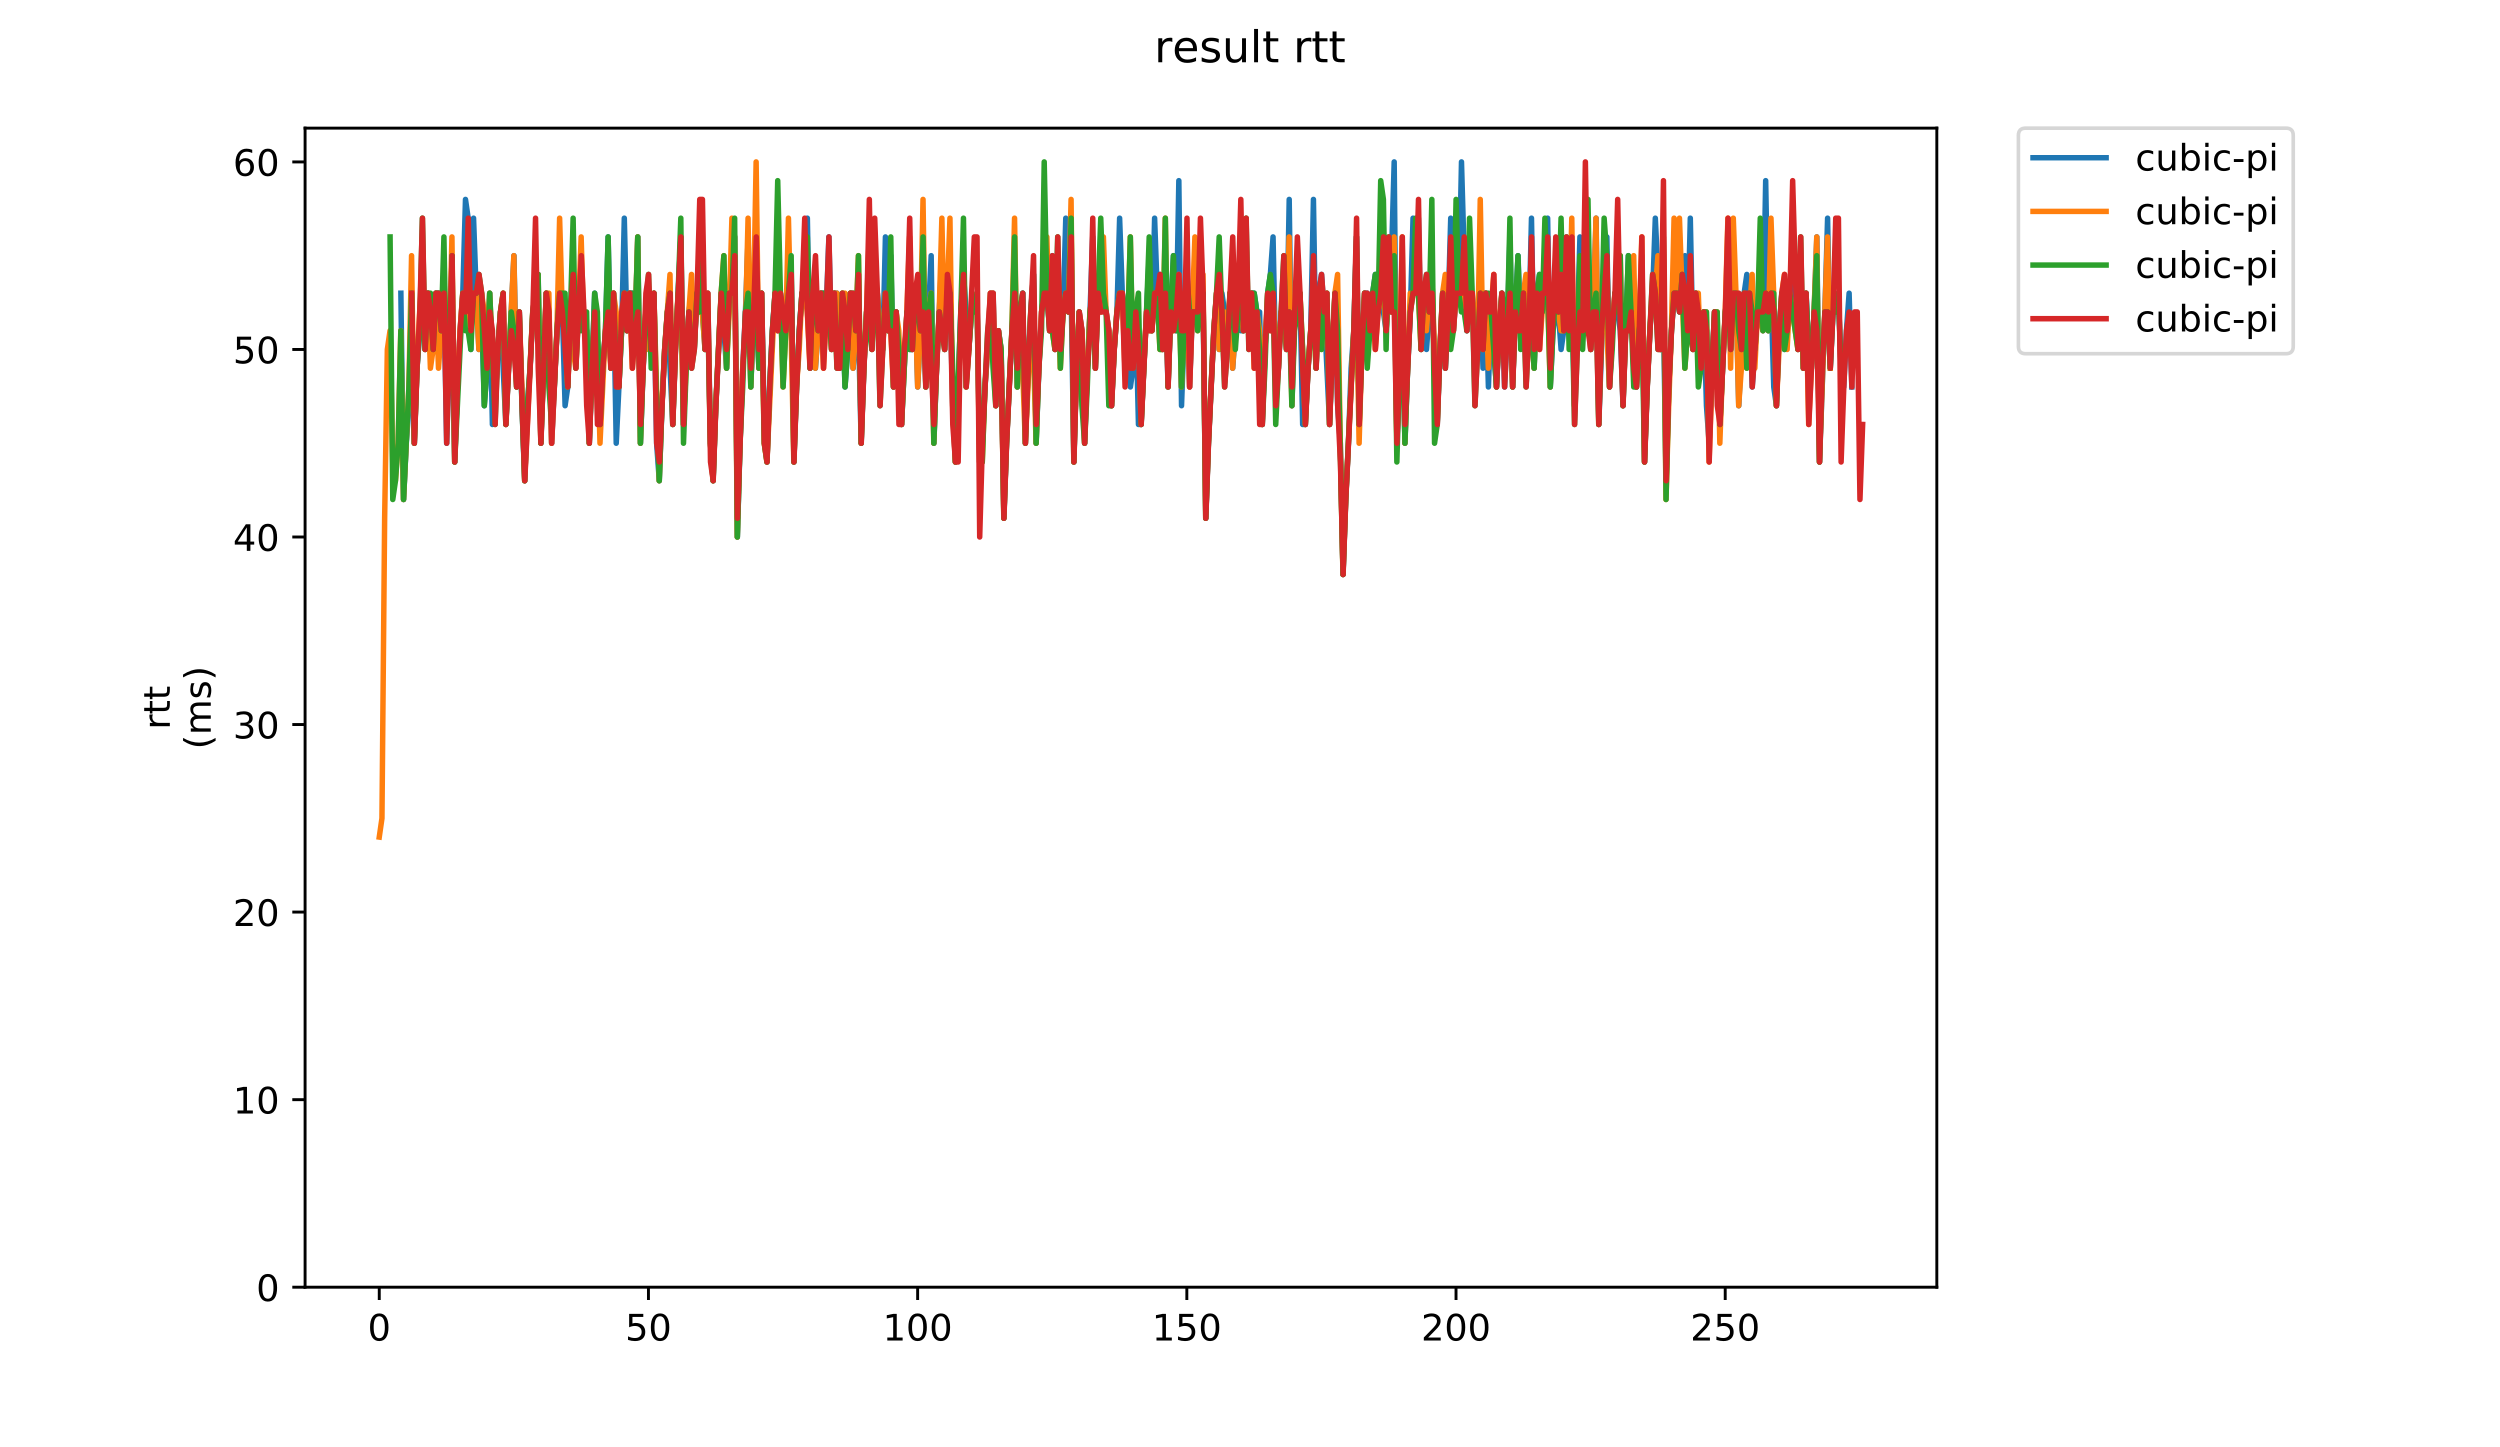 <?xml version="1.0" encoding="utf-8" standalone="no"?>
<!DOCTYPE svg PUBLIC "-//W3C//DTD SVG 1.1//EN"
  "http://www.w3.org/Graphics/SVG/1.1/DTD/svg11.dtd">
<!-- Created with matplotlib (https://matplotlib.org/) -->
<svg height="396pt" version="1.1" viewBox="0 0 684 396" width="684pt" xmlns="http://www.w3.org/2000/svg" xmlns:xlink="http://www.w3.org/1999/xlink">
 <defs>
  <style type="text/css">
*{stroke-linecap:butt;stroke-linejoin:round;}
  </style>
 </defs>
 <g id="figure_1">
  <g id="patch_1">
   <path d="M 0 396 
L 684 396 
L 684 0 
L 0 0 
z
" style="fill:#ffffff;"/>
  </g>
  <g id="axes_1">
   <g id="patch_2">
    <path d="M 83.472 352.174 
L 529.913 352.174 
L 529.913 35.062 
L 83.472 35.062 
z
" style="fill:#ffffff;"/>
   </g>
   <g id="matplotlib.axis_1">
    <g id="xtick_1">
     <g id="line2d_1">
      <defs>
       <path d="M 0 0 
L 0 3.5 
" id="mf63fd79d6e" style="stroke:#000000;stroke-width:0.8;"/>
      </defs>
      <g>
       <use style="stroke:#000000;stroke-width:0.8;" x="103.765" xlink:href="#mf63fd79d6e" y="352.174"/>
      </g>
     </g>
     <g id="text_1">
      <!-- 0 -->
      <defs>
       <path d="M 31.781 66.406 
Q 24.172 66.406 20.328 58.906 
Q 16.5 51.422 16.5 36.375 
Q 16.5 21.391 20.328 13.891 
Q 24.172 6.391 31.781 6.391 
Q 39.453 6.391 43.281 13.891 
Q 47.125 21.391 47.125 36.375 
Q 47.125 51.422 43.281 58.906 
Q 39.453 66.406 31.781 66.406 
z
M 31.781 74.219 
Q 44.047 74.219 50.516 64.516 
Q 56.984 54.828 56.984 36.375 
Q 56.984 17.969 50.516 8.266 
Q 44.047 -1.422 31.781 -1.422 
Q 19.531 -1.422 13.062 8.266 
Q 6.594 17.969 6.594 36.375 
Q 6.594 54.828 13.062 64.516 
Q 19.531 74.219 31.781 74.219 
z
" id="DejaVuSans-48"/>
      </defs>
      <g transform="translate(100.584 366.773)scale(0.1 -0.1)">
       <use xlink:href="#DejaVuSans-48"/>
      </g>
     </g>
    </g>
    <g id="xtick_2">
     <g id="line2d_2">
      <g>
       <use style="stroke:#000000;stroke-width:0.8;" x="177.416" xlink:href="#mf63fd79d6e" y="352.174"/>
      </g>
     </g>
     <g id="text_2">
      <!-- 50 -->
      <defs>
       <path d="M 10.797 72.906 
L 49.516 72.906 
L 49.516 64.594 
L 19.828 64.594 
L 19.828 46.734 
Q 21.969 47.469 24.109 47.828 
Q 26.266 48.188 28.422 48.188 
Q 40.625 48.188 47.75 41.5 
Q 54.891 34.812 54.891 23.391 
Q 54.891 11.625 47.562 5.094 
Q 40.234 -1.422 26.906 -1.422 
Q 22.312 -1.422 17.547 -0.641 
Q 12.797 0.141 7.719 1.703 
L 7.719 11.625 
Q 12.109 9.234 16.797 8.062 
Q 21.484 6.891 26.703 6.891 
Q 35.156 6.891 40.078 11.328 
Q 45.016 15.766 45.016 23.391 
Q 45.016 31 40.078 35.438 
Q 35.156 39.891 26.703 39.891 
Q 22.75 39.891 18.812 39.016 
Q 14.891 38.141 10.797 36.281 
z
" id="DejaVuSans-53"/>
      </defs>
      <g transform="translate(171.053 366.773)scale(0.1 -0.1)">
       <use xlink:href="#DejaVuSans-53"/>
       <use x="63.623" xlink:href="#DejaVuSans-48"/>
      </g>
     </g>
    </g>
    <g id="xtick_3">
     <g id="line2d_3">
      <g>
       <use style="stroke:#000000;stroke-width:0.8;" x="251.066" xlink:href="#mf63fd79d6e" y="352.174"/>
      </g>
     </g>
     <g id="text_3">
      <!-- 100 -->
      <defs>
       <path d="M 12.406 8.297 
L 28.516 8.297 
L 28.516 63.922 
L 10.984 60.406 
L 10.984 69.391 
L 28.422 72.906 
L 38.281 72.906 
L 38.281 8.297 
L 54.391 8.297 
L 54.391 0 
L 12.406 0 
z
" id="DejaVuSans-49"/>
      </defs>
      <g transform="translate(241.523 366.773)scale(0.1 -0.1)">
       <use xlink:href="#DejaVuSans-49"/>
       <use x="63.623" xlink:href="#DejaVuSans-48"/>
       <use x="127.246" xlink:href="#DejaVuSans-48"/>
      </g>
     </g>
    </g>
    <g id="xtick_4">
     <g id="line2d_4">
      <g>
       <use style="stroke:#000000;stroke-width:0.8;" x="324.717" xlink:href="#mf63fd79d6e" y="352.174"/>
      </g>
     </g>
     <g id="text_4">
      <!-- 150 -->
      <g transform="translate(315.173 366.773)scale(0.1 -0.1)">
       <use xlink:href="#DejaVuSans-49"/>
       <use x="63.623" xlink:href="#DejaVuSans-53"/>
       <use x="127.246" xlink:href="#DejaVuSans-48"/>
      </g>
     </g>
    </g>
    <g id="xtick_5">
     <g id="line2d_5">
      <g>
       <use style="stroke:#000000;stroke-width:0.8;" x="398.368" xlink:href="#mf63fd79d6e" y="352.174"/>
      </g>
     </g>
     <g id="text_5">
      <!-- 200 -->
      <defs>
       <path d="M 19.188 8.297 
L 53.609 8.297 
L 53.609 0 
L 7.328 0 
L 7.328 8.297 
Q 12.938 14.109 22.625 23.891 
Q 32.328 33.688 34.812 36.531 
Q 39.547 41.844 41.422 45.531 
Q 43.312 49.219 43.312 52.781 
Q 43.312 58.594 39.234 62.25 
Q 35.156 65.922 28.609 65.922 
Q 23.969 65.922 18.812 64.312 
Q 13.672 62.703 7.812 59.422 
L 7.812 69.391 
Q 13.766 71.781 18.938 73 
Q 24.125 74.219 28.422 74.219 
Q 39.75 74.219 46.484 68.547 
Q 53.219 62.891 53.219 53.422 
Q 53.219 48.922 51.531 44.891 
Q 49.859 40.875 45.406 35.406 
Q 44.188 33.984 37.641 27.219 
Q 31.109 20.453 19.188 8.297 
z
" id="DejaVuSans-50"/>
      </defs>
      <g transform="translate(388.824 366.773)scale(0.1 -0.1)">
       <use xlink:href="#DejaVuSans-50"/>
       <use x="63.623" xlink:href="#DejaVuSans-48"/>
       <use x="127.246" xlink:href="#DejaVuSans-48"/>
      </g>
     </g>
    </g>
    <g id="xtick_6">
     <g id="line2d_6">
      <g>
       <use style="stroke:#000000;stroke-width:0.8;" x="472.019" xlink:href="#mf63fd79d6e" y="352.174"/>
      </g>
     </g>
     <g id="text_6">
      <!-- 250 -->
      <g transform="translate(462.475 366.773)scale(0.1 -0.1)">
       <use xlink:href="#DejaVuSans-50"/>
       <use x="63.623" xlink:href="#DejaVuSans-53"/>
       <use x="127.246" xlink:href="#DejaVuSans-48"/>
      </g>
     </g>
    </g>
   </g>
   <g id="matplotlib.axis_2">
    <g id="ytick_1">
     <g id="line2d_7">
      <defs>
       <path d="M 0 0 
L -3.5 0 
" id="m4716e3b36b" style="stroke:#000000;stroke-width:0.8;"/>
      </defs>
      <g>
       <use style="stroke:#000000;stroke-width:0.8;" x="83.472" xlink:href="#m4716e3b36b" y="352.174"/>
      </g>
     </g>
     <g id="text_7">
      <!-- 0 -->
      <g transform="translate(70.11 355.973)scale(0.1 -0.1)">
       <use xlink:href="#DejaVuSans-48"/>
      </g>
     </g>
    </g>
    <g id="ytick_2">
     <g id="line2d_8">
      <g>
       <use style="stroke:#000000;stroke-width:0.8;" x="83.472" xlink:href="#m4716e3b36b" y="300.862"/>
      </g>
     </g>
     <g id="text_8">
      <!-- 10 -->
      <g transform="translate(63.747 304.661)scale(0.1 -0.1)">
       <use xlink:href="#DejaVuSans-49"/>
       <use x="63.623" xlink:href="#DejaVuSans-48"/>
      </g>
     </g>
    </g>
    <g id="ytick_3">
     <g id="line2d_9">
      <g>
       <use style="stroke:#000000;stroke-width:0.8;" x="83.472" xlink:href="#m4716e3b36b" y="249.549"/>
      </g>
     </g>
     <g id="text_9">
      <!-- 20 -->
      <g transform="translate(63.747 253.348)scale(0.1 -0.1)">
       <use xlink:href="#DejaVuSans-50"/>
       <use x="63.623" xlink:href="#DejaVuSans-48"/>
      </g>
     </g>
    </g>
    <g id="ytick_4">
     <g id="line2d_10">
      <g>
       <use style="stroke:#000000;stroke-width:0.8;" x="83.472" xlink:href="#m4716e3b36b" y="198.236"/>
      </g>
     </g>
     <g id="text_10">
      <!-- 30 -->
      <defs>
       <path d="M 40.578 39.312 
Q 47.656 37.797 51.625 33 
Q 55.609 28.219 55.609 21.188 
Q 55.609 10.406 48.188 4.484 
Q 40.766 -1.422 27.094 -1.422 
Q 22.516 -1.422 17.656 -0.516 
Q 12.797 0.391 7.625 2.203 
L 7.625 11.719 
Q 11.719 9.328 16.594 8.109 
Q 21.484 6.891 26.812 6.891 
Q 36.078 6.891 40.938 10.547 
Q 45.797 14.203 45.797 21.188 
Q 45.797 27.641 41.281 31.266 
Q 36.766 34.906 28.719 34.906 
L 20.219 34.906 
L 20.219 43.016 
L 29.109 43.016 
Q 36.375 43.016 40.234 45.922 
Q 44.094 48.828 44.094 54.297 
Q 44.094 59.906 40.109 62.906 
Q 36.141 65.922 28.719 65.922 
Q 24.656 65.922 20.016 65.031 
Q 15.375 64.156 9.812 62.312 
L 9.812 71.094 
Q 15.438 72.656 20.344 73.438 
Q 25.25 74.219 29.594 74.219 
Q 40.828 74.219 47.359 69.109 
Q 53.906 64.016 53.906 55.328 
Q 53.906 49.266 50.438 45.094 
Q 46.969 40.922 40.578 39.312 
z
" id="DejaVuSans-51"/>
      </defs>
      <g transform="translate(63.747 202.036)scale(0.1 -0.1)">
       <use xlink:href="#DejaVuSans-51"/>
       <use x="63.623" xlink:href="#DejaVuSans-48"/>
      </g>
     </g>
    </g>
    <g id="ytick_5">
     <g id="line2d_11">
      <g>
       <use style="stroke:#000000;stroke-width:0.8;" x="83.472" xlink:href="#m4716e3b36b" y="146.924"/>
      </g>
     </g>
     <g id="text_11">
      <!-- 40 -->
      <defs>
       <path d="M 37.797 64.312 
L 12.891 25.391 
L 37.797 25.391 
z
M 35.203 72.906 
L 47.609 72.906 
L 47.609 25.391 
L 58.016 25.391 
L 58.016 17.188 
L 47.609 17.188 
L 47.609 0 
L 37.797 0 
L 37.797 17.188 
L 4.891 17.188 
L 4.891 26.703 
z
" id="DejaVuSans-52"/>
      </defs>
      <g transform="translate(63.747 150.723)scale(0.1 -0.1)">
       <use xlink:href="#DejaVuSans-52"/>
       <use x="63.623" xlink:href="#DejaVuSans-48"/>
      </g>
     </g>
    </g>
    <g id="ytick_6">
     <g id="line2d_12">
      <g>
       <use style="stroke:#000000;stroke-width:0.8;" x="83.472" xlink:href="#m4716e3b36b" y="95.611"/>
      </g>
     </g>
     <g id="text_12">
      <!-- 50 -->
      <g transform="translate(63.747 99.411)scale(0.1 -0.1)">
       <use xlink:href="#DejaVuSans-53"/>
       <use x="63.623" xlink:href="#DejaVuSans-48"/>
      </g>
     </g>
    </g>
    <g id="ytick_7">
     <g id="line2d_13">
      <g>
       <use style="stroke:#000000;stroke-width:0.8;" x="83.472" xlink:href="#m4716e3b36b" y="44.299"/>
      </g>
     </g>
     <g id="text_13">
      <!-- 60 -->
      <defs>
       <path d="M 33.016 40.375 
Q 26.375 40.375 22.484 35.828 
Q 18.609 31.297 18.609 23.391 
Q 18.609 15.531 22.484 10.953 
Q 26.375 6.391 33.016 6.391 
Q 39.656 6.391 43.531 10.953 
Q 47.406 15.531 47.406 23.391 
Q 47.406 31.297 43.531 35.828 
Q 39.656 40.375 33.016 40.375 
z
M 52.594 71.297 
L 52.594 62.312 
Q 48.875 64.062 45.094 64.984 
Q 41.312 65.922 37.594 65.922 
Q 27.828 65.922 22.672 59.328 
Q 17.531 52.734 16.797 39.406 
Q 19.672 43.656 24.016 45.922 
Q 28.375 48.188 33.594 48.188 
Q 44.578 48.188 50.953 41.516 
Q 57.328 34.859 57.328 23.391 
Q 57.328 12.156 50.688 5.359 
Q 44.047 -1.422 33.016 -1.422 
Q 20.359 -1.422 13.672 8.266 
Q 6.984 17.969 6.984 36.375 
Q 6.984 53.656 15.188 63.938 
Q 23.391 74.219 37.203 74.219 
Q 40.922 74.219 44.703 73.484 
Q 48.484 72.75 52.594 71.297 
z
" id="DejaVuSans-54"/>
      </defs>
      <g transform="translate(63.747 48.098)scale(0.1 -0.1)">
       <use xlink:href="#DejaVuSans-54"/>
       <use x="63.623" xlink:href="#DejaVuSans-48"/>
      </g>
     </g>
    </g>
    <g id="text_14">
     <!-- rtt -->
     <defs>
      <path d="M 41.109 46.297 
Q 39.594 47.172 37.812 47.578 
Q 36.031 48 33.891 48 
Q 26.266 48 22.188 43.047 
Q 18.109 38.094 18.109 28.812 
L 18.109 0 
L 9.078 0 
L 9.078 54.688 
L 18.109 54.688 
L 18.109 46.188 
Q 20.953 51.172 25.484 53.578 
Q 30.031 56 36.531 56 
Q 37.453 56 38.578 55.875 
Q 39.703 55.766 41.062 55.516 
z
" id="DejaVuSans-114"/>
      <path d="M 18.312 70.219 
L 18.312 54.688 
L 36.812 54.688 
L 36.812 47.703 
L 18.312 47.703 
L 18.312 18.016 
Q 18.312 11.328 20.141 9.422 
Q 21.969 7.516 27.594 7.516 
L 36.812 7.516 
L 36.812 0 
L 27.594 0 
Q 17.188 0 13.234 3.875 
Q 9.281 7.766 9.281 18.016 
L 9.281 47.703 
L 2.688 47.703 
L 2.688 54.688 
L 9.281 54.688 
L 9.281 70.219 
z
" id="DejaVuSans-116"/>
     </defs>
     <g transform="translate(46.47 199.594)rotate(-90)scale(0.1 -0.1)">
      <use xlink:href="#DejaVuSans-114"/>
      <use x="41.113" xlink:href="#DejaVuSans-116"/>
      <use x="80.322" xlink:href="#DejaVuSans-116"/>
     </g>
     <!-- (ms) -->
     <defs>
      <path d="M 31 75.875 
Q 24.469 64.656 21.281 53.656 
Q 18.109 42.672 18.109 31.391 
Q 18.109 20.125 21.312 9.062 
Q 24.516 -2 31 -13.188 
L 23.188 -13.188 
Q 15.875 -1.703 12.234 9.375 
Q 8.594 20.453 8.594 31.391 
Q 8.594 42.281 12.203 53.312 
Q 15.828 64.359 23.188 75.875 
z
" id="DejaVuSans-40"/>
      <path d="M 52 44.188 
Q 55.375 50.25 60.062 53.125 
Q 64.75 56 71.094 56 
Q 79.641 56 84.281 50.016 
Q 88.922 44.047 88.922 33.016 
L 88.922 0 
L 79.891 0 
L 79.891 32.719 
Q 79.891 40.578 77.094 44.375 
Q 74.312 48.188 68.609 48.188 
Q 61.625 48.188 57.562 43.547 
Q 53.516 38.922 53.516 30.906 
L 53.516 0 
L 44.484 0 
L 44.484 32.719 
Q 44.484 40.625 41.703 44.406 
Q 38.922 48.188 33.109 48.188 
Q 26.219 48.188 22.156 43.531 
Q 18.109 38.875 18.109 30.906 
L 18.109 0 
L 9.078 0 
L 9.078 54.688 
L 18.109 54.688 
L 18.109 46.188 
Q 21.188 51.219 25.484 53.609 
Q 29.781 56 35.688 56 
Q 41.656 56 45.828 52.969 
Q 50 49.953 52 44.188 
z
" id="DejaVuSans-109"/>
      <path d="M 44.281 53.078 
L 44.281 44.578 
Q 40.484 46.531 36.375 47.5 
Q 32.281 48.484 27.875 48.484 
Q 21.188 48.484 17.844 46.438 
Q 14.5 44.391 14.5 40.281 
Q 14.5 37.156 16.891 35.375 
Q 19.281 33.594 26.516 31.984 
L 29.594 31.297 
Q 39.156 29.25 43.188 25.516 
Q 47.219 21.781 47.219 15.094 
Q 47.219 7.469 41.188 3.016 
Q 35.156 -1.422 24.609 -1.422 
Q 20.219 -1.422 15.453 -0.562 
Q 10.688 0.297 5.422 2 
L 5.422 11.281 
Q 10.406 8.688 15.234 7.391 
Q 20.062 6.109 24.812 6.109 
Q 31.156 6.109 34.562 8.281 
Q 37.984 10.453 37.984 14.406 
Q 37.984 18.062 35.516 20.016 
Q 33.062 21.969 24.703 23.781 
L 21.578 24.516 
Q 13.234 26.266 9.516 29.906 
Q 5.812 33.547 5.812 39.891 
Q 5.812 47.609 11.281 51.797 
Q 16.75 56 26.812 56 
Q 31.781 56 36.172 55.266 
Q 40.578 54.547 44.281 53.078 
z
" id="DejaVuSans-115"/>
      <path d="M 8.016 75.875 
L 15.828 75.875 
Q 23.141 64.359 26.781 53.312 
Q 30.422 42.281 30.422 31.391 
Q 30.422 20.453 26.781 9.375 
Q 23.141 -1.703 15.828 -13.188 
L 8.016 -13.188 
Q 14.5 -2 17.703 9.062 
Q 20.906 20.125 20.906 31.391 
Q 20.906 42.672 17.703 53.656 
Q 14.5 64.656 8.016 75.875 
z
" id="DejaVuSans-41"/>
     </defs>
     <g transform="translate(57.668 204.995)rotate(-90)scale(0.1 -0.1)">
      <use xlink:href="#DejaVuSans-40"/>
      <use x="39.014" xlink:href="#DejaVuSans-109"/>
      <use x="136.426" xlink:href="#DejaVuSans-115"/>
      <use x="188.525" xlink:href="#DejaVuSans-41"/>
     </g>
    </g>
   </g>
   <g id="line2d_14">
    <path clip-path="url(#peebe08b2ab)" d="M 109.679 80.218 
L 110.416 136.661 
L 111.152 121.268 
L 111.889 111.005 
L 112.625 85.349 
L 113.362 121.268 
L 114.098 100.743 
L 115.571 80.218 
L 116.308 95.611 
L 117.044 80.218 
L 117.781 85.349 
L 118.517 95.611 
L 119.254 80.218 
L 119.99 80.218 
L 120.727 90.48 
L 121.463 80.218 
L 122.2 121.268 
L 122.936 95.611 
L 123.673 85.349 
L 124.409 126.399 
L 125.146 105.874 
L 125.882 90.48 
L 126.619 80.218 
L 127.355 54.561 
L 128.092 59.693 
L 128.828 95.611 
L 129.565 59.693 
L 130.301 80.218 
L 131.038 95.611 
L 131.774 85.349 
L 132.511 111.005 
L 133.247 100.743 
L 133.984 80.218 
L 134.72 116.136 
L 135.457 111.005 
L 136.194 95.611 
L 136.93 85.349 
L 138.403 116.136 
L 140.613 69.955 
L 141.349 105.874 
L 142.086 85.349 
L 142.822 111.005 
L 143.559 131.53 
L 144.295 111.005 
L 145.032 100.743 
L 145.768 85.349 
L 147.241 75.086 
L 147.978 121.268 
L 149.451 80.218 
L 150.187 85.349 
L 150.924 121.268 
L 152.397 90.48 
L 153.133 80.218 
L 153.87 85.349 
L 154.606 111.005 
L 155.343 105.874 
L 156.079 85.349 
L 156.816 95.611 
L 157.552 95.611 
L 158.289 85.349 
L 159.762 85.349 
L 160.498 90.48 
L 161.235 121.268 
L 162.708 80.218 
L 163.444 95.611 
L 164.181 116.136 
L 164.917 100.743 
L 165.654 90.48 
L 166.39 64.824 
L 167.127 100.743 
L 167.863 80.218 
L 168.6 121.268 
L 170.073 90.48 
L 170.809 59.693 
L 171.546 90.48 
L 172.282 80.218 
L 173.019 80.218 
L 173.755 90.48 
L 174.492 64.824 
L 175.228 121.268 
L 175.965 100.743 
L 176.701 85.349 
L 177.438 95.611 
L 178.174 95.611 
L 178.911 80.218 
L 179.647 121.268 
L 180.384 131.53 
L 181.12 111.005 
L 181.857 95.611 
L 182.593 85.349 
L 184.066 116.136 
L 184.803 95.611 
L 186.276 64.824 
L 187.012 116.136 
L 187.749 95.611 
L 188.485 85.349 
L 189.222 80.218 
L 189.959 95.611 
L 190.695 80.218 
L 191.432 85.349 
L 192.168 85.349 
L 192.905 95.611 
L 193.641 80.218 
L 194.378 121.268 
L 195.114 131.53 
L 195.851 111.005 
L 197.324 80.218 
L 198.797 100.743 
L 199.533 80.218 
L 200.27 80.218 
L 201.006 64.824 
L 201.743 146.924 
L 202.479 121.268 
L 203.216 100.743 
L 203.952 85.349 
L 204.689 64.824 
L 205.425 105.874 
L 206.162 85.349 
L 206.898 85.349 
L 207.635 100.743 
L 208.371 80.218 
L 209.108 116.136 
L 209.844 126.399 
L 210.581 105.874 
L 211.317 90.48 
L 212.054 80.218 
L 212.79 90.48 
L 213.527 80.218 
L 215 90.48 
L 215.736 80.218 
L 216.473 75.086 
L 217.209 126.399 
L 217.946 105.874 
L 218.682 90.48 
L 219.419 80.218 
L 220.155 80.218 
L 220.892 59.693 
L 221.628 100.743 
L 222.365 80.218 
L 223.101 100.743 
L 224.574 80.218 
L 225.311 80.218 
L 226.047 85.349 
L 226.784 64.824 
L 227.52 95.611 
L 228.257 80.218 
L 228.993 80.218 
L 229.73 100.743 
L 230.466 85.349 
L 231.203 105.874 
L 231.939 95.611 
L 232.676 80.218 
L 233.412 100.743 
L 234.149 90.48 
L 234.885 90.48 
L 235.622 121.268 
L 236.358 100.743 
L 237.095 85.349 
L 237.831 90.48 
L 238.568 90.48 
L 239.304 80.218 
L 240.041 80.218 
L 240.777 90.48 
L 241.514 95.611 
L 242.251 64.824 
L 242.987 90.48 
L 243.724 69.955 
L 244.46 105.874 
L 245.197 85.349 
L 245.933 95.611 
L 246.67 116.136 
L 248.143 85.349 
L 248.879 95.611 
L 249.616 95.611 
L 250.352 80.218 
L 251.089 105.874 
L 251.825 90.48 
L 252.562 80.218 
L 253.298 105.874 
L 254.035 85.349 
L 254.771 69.955 
L 255.508 121.268 
L 256.244 100.743 
L 257.717 69.955 
L 258.454 95.611 
L 259.19 80.218 
L 259.927 80.218 
L 260.663 111.005 
L 261.4 126.399 
L 262.873 85.349 
L 263.609 75.086 
L 265.082 95.611 
L 265.819 85.349 
L 266.555 85.349 
L 267.292 80.218 
L 268.028 126.399 
L 268.765 121.268 
L 269.501 105.874 
L 270.238 95.611 
L 270.974 80.218 
L 271.711 80.218 
L 272.447 111.005 
L 273.184 90.48 
L 273.92 95.611 
L 274.657 141.793 
L 275.393 121.268 
L 276.866 90.48 
L 277.603 80.218 
L 278.339 105.874 
L 279.076 85.349 
L 279.812 80.218 
L 280.549 121.268 
L 281.285 100.743 
L 282.022 85.349 
L 282.758 75.086 
L 283.495 121.268 
L 284.231 100.743 
L 284.968 85.349 
L 285.704 80.218 
L 286.441 80.218 
L 287.177 90.48 
L 287.914 69.955 
L 288.65 95.611 
L 289.387 85.349 
L 290.123 95.611 
L 290.86 85.349 
L 291.596 59.693 
L 292.333 85.349 
L 293.069 80.218 
L 293.806 126.399 
L 294.543 100.743 
L 295.279 85.349 
L 296.016 90.48 
L 296.752 121.268 
L 297.489 100.743 
L 298.225 85.349 
L 298.962 64.824 
L 299.698 100.743 
L 300.435 80.218 
L 301.171 85.349 
L 301.908 80.218 
L 303.381 90.48 
L 304.117 111.005 
L 304.854 95.611 
L 305.59 85.349 
L 306.327 59.693 
L 307.063 80.218 
L 308.536 90.48 
L 309.273 105.874 
L 310.009 100.743 
L 310.746 85.349 
L 311.482 116.136 
L 312.219 116.136 
L 314.428 69.955 
L 315.165 90.48 
L 315.901 59.693 
L 316.638 80.218 
L 317.374 75.086 
L 318.111 95.611 
L 318.847 80.218 
L 319.584 105.874 
L 320.32 85.349 
L 321.057 69.955 
L 321.793 90.48 
L 322.53 49.43 
L 323.266 111.005 
L 324.003 90.48 
L 324.739 80.218 
L 325.476 105.874 
L 326.212 85.349 
L 327.685 85.349 
L 328.422 80.218 
L 329.158 80.218 
L 329.895 141.793 
L 330.631 121.268 
L 332.104 90.48 
L 332.841 80.218 
L 333.577 95.611 
L 334.314 80.218 
L 335.05 85.349 
L 335.787 95.611 
L 336.523 80.218 
L 337.26 100.743 
L 338.733 80.218 
L 339.469 90.48 
L 340.206 90.48 
L 340.942 80.218 
L 341.679 90.48 
L 342.415 80.218 
L 343.152 80.218 
L 343.888 85.349 
L 344.625 85.349 
L 345.361 116.136 
L 346.098 95.611 
L 346.834 80.218 
L 347.571 75.086 
L 348.308 64.824 
L 349.044 100.743 
L 349.781 100.743 
L 350.517 85.349 
L 351.99 95.611 
L 352.727 54.561 
L 353.463 111.005 
L 354.2 85.349 
L 354.936 85.349 
L 355.673 80.218 
L 356.409 116.136 
L 357.146 116.136 
L 357.882 100.743 
L 358.619 90.48 
L 359.355 54.561 
L 360.092 100.743 
L 360.828 80.218 
L 361.565 75.086 
L 362.301 85.349 
L 363.774 116.136 
L 364.511 95.611 
L 365.247 80.218 
L 365.984 111.005 
L 366.72 121.268 
L 367.457 157.186 
L 368.193 136.661 
L 368.93 121.268 
L 369.666 100.743 
L 370.403 90.48 
L 371.139 64.824 
L 371.876 116.136 
L 372.612 95.611 
L 373.349 80.218 
L 374.085 80.218 
L 374.822 90.48 
L 375.558 80.218 
L 376.295 75.086 
L 377.031 85.349 
L 377.768 80.218 
L 379.241 90.48 
L 380.714 69.955 
L 381.45 44.299 
L 382.187 121.268 
L 382.923 100.743 
L 383.66 85.349 
L 384.396 121.268 
L 385.133 100.743 
L 385.869 85.349 
L 386.606 59.693 
L 387.342 80.218 
L 388.079 59.693 
L 388.815 95.611 
L 389.552 80.218 
L 390.288 95.611 
L 391.761 75.086 
L 392.498 100.743 
L 393.234 116.136 
L 393.971 95.611 
L 394.707 80.218 
L 395.444 100.743 
L 396.18 85.349 
L 396.917 59.693 
L 397.653 90.48 
L 398.39 80.218 
L 399.126 80.218 
L 399.863 44.299 
L 400.6 69.955 
L 401.336 90.48 
L 402.073 80.218 
L 402.809 80.218 
L 403.546 95.611 
L 404.282 95.611 
L 405.019 80.218 
L 405.755 100.743 
L 406.492 80.218 
L 407.228 105.874 
L 407.965 85.349 
L 409.438 105.874 
L 410.174 90.48 
L 410.911 80.218 
L 411.647 105.874 
L 412.384 90.48 
L 413.12 64.824 
L 413.857 105.874 
L 414.593 85.349 
L 415.33 69.955 
L 416.066 90.48 
L 416.803 80.218 
L 418.276 90.48 
L 419.012 59.693 
L 419.749 100.743 
L 420.485 80.218 
L 421.222 75.086 
L 421.958 85.349 
L 422.695 80.218 
L 423.431 59.693 
L 424.168 105.874 
L 424.904 90.48 
L 425.641 85.349 
L 426.377 85.349 
L 427.114 95.611 
L 428.587 85.349 
L 429.323 90.48 
L 430.06 80.218 
L 430.796 111.005 
L 431.533 90.48 
L 432.269 64.824 
L 433.006 90.48 
L 433.742 80.218 
L 434.479 64.824 
L 435.215 95.611 
L 435.952 85.349 
L 436.688 59.693 
L 437.425 116.136 
L 438.161 95.611 
L 439.634 64.824 
L 440.371 105.874 
L 441.107 90.48 
L 441.844 80.218 
L 443.317 90.48 
L 444.053 111.005 
L 445.526 69.955 
L 446.263 85.349 
L 446.999 80.218 
L 447.736 105.874 
L 448.472 90.48 
L 449.209 69.955 
L 449.945 126.399 
L 450.682 105.874 
L 451.418 90.48 
L 452.155 80.218 
L 452.892 59.693 
L 453.628 75.086 
L 454.365 95.611 
L 455.101 85.349 
L 455.838 131.53 
L 456.574 105.874 
L 457.311 90.48 
L 458.047 80.218 
L 458.784 80.218 
L 459.52 85.349 
L 460.257 75.086 
L 460.993 69.955 
L 461.73 90.48 
L 462.466 59.693 
L 463.203 95.611 
L 463.939 80.218 
L 464.676 85.349 
L 465.412 100.743 
L 466.149 85.349 
L 466.885 111.005 
L 467.622 121.268 
L 468.358 100.743 
L 469.095 85.349 
L 469.831 90.48 
L 470.568 116.136 
L 472.041 85.349 
L 472.777 80.218 
L 473.514 95.611 
L 474.25 80.218 
L 474.987 80.218 
L 475.723 111.005 
L 477.196 80.218 
L 477.933 75.086 
L 478.669 80.218 
L 479.406 105.874 
L 480.879 85.349 
L 481.615 85.349 
L 482.352 90.48 
L 483.088 49.43 
L 483.825 90.48 
L 484.561 80.218 
L 485.298 105.874 
L 486.034 111.005 
L 486.771 90.48 
L 487.507 80.218 
L 488.244 95.611 
L 488.98 90.48 
L 489.717 80.218 
L 490.453 85.349 
L 491.19 69.955 
L 491.926 95.611 
L 492.663 80.218 
L 493.399 100.743 
L 494.136 80.218 
L 494.872 95.611 
L 495.609 100.743 
L 496.345 85.349 
L 497.082 64.824 
L 497.818 126.399 
L 499.291 85.349 
L 500.028 59.693 
L 500.764 100.743 
L 501.501 85.349 
L 502.237 85.349 
L 502.974 80.218 
L 503.71 100.743 
L 504.447 105.874 
L 505.183 90.48 
L 505.92 80.218 
L 506.657 105.874 
L 506.657 105.874 
" style="fill:none;stroke:#1f77b4;stroke-linecap:square;stroke-width:1.5;"/>
   </g>
   <g id="line2d_15">
    <path clip-path="url(#peebe08b2ab)" d="M 103.765 229.024 
L 104.502 223.893 
L 105.238 141.793 
L 105.975 95.611 
L 106.711 90.48 
L 107.448 126.399 
L 108.184 131.53 
L 108.921 121.268 
L 109.657 90.48 
L 110.394 136.661 
L 111.867 105.874 
L 112.603 69.955 
L 113.34 121.268 
L 114.076 100.743 
L 114.813 85.349 
L 115.549 75.086 
L 116.286 95.611 
L 117.022 80.218 
L 117.759 100.743 
L 118.495 95.611 
L 119.232 80.218 
L 119.968 100.743 
L 120.705 90.48 
L 121.441 75.086 
L 122.178 95.611 
L 122.914 95.611 
L 123.651 64.824 
L 124.387 126.399 
L 125.124 105.874 
L 125.86 90.48 
L 126.597 80.218 
L 127.333 85.349 
L 128.07 85.349 
L 128.806 90.48 
L 129.543 80.218 
L 130.279 80.218 
L 131.016 95.611 
L 131.752 80.218 
L 132.489 85.349 
L 133.225 100.743 
L 133.962 80.218 
L 135.435 111.005 
L 136.171 95.611 
L 136.908 85.349 
L 137.644 80.218 
L 138.381 116.136 
L 140.59 69.955 
L 141.327 105.874 
L 142.063 85.349 
L 142.8 105.874 
L 143.536 131.53 
L 145.746 85.349 
L 147.219 75.086 
L 147.956 121.268 
L 149.429 80.218 
L 150.165 80.218 
L 150.902 121.268 
L 152.375 90.48 
L 153.111 59.693 
L 153.848 85.349 
L 154.584 90.48 
L 155.321 105.874 
L 156.057 90.48 
L 157.53 100.743 
L 158.267 85.349 
L 159.003 64.824 
L 159.74 90.48 
L 160.476 90.48 
L 161.213 121.268 
L 161.949 100.743 
L 162.686 85.349 
L 163.422 95.611 
L 164.159 121.268 
L 165.632 90.48 
L 166.368 85.349 
L 167.105 100.743 
L 167.841 80.218 
L 168.578 85.349 
L 169.314 105.874 
L 170.051 90.48 
L 170.787 80.218 
L 171.524 90.48 
L 172.26 80.218 
L 172.997 100.743 
L 173.733 90.48 
L 174.47 64.824 
L 175.206 121.268 
L 175.943 100.743 
L 176.679 85.349 
L 177.416 95.611 
L 178.152 95.611 
L 178.889 80.218 
L 180.362 131.53 
L 181.098 111.005 
L 181.835 95.611 
L 183.308 75.086 
L 184.044 116.136 
L 184.781 95.611 
L 185.517 80.218 
L 186.254 80.218 
L 186.99 116.136 
L 188.463 85.349 
L 189.2 75.086 
L 189.936 95.611 
L 190.673 80.218 
L 191.409 85.349 
L 192.146 85.349 
L 192.882 95.611 
L 193.619 80.218 
L 194.355 121.268 
L 195.092 131.53 
L 195.828 111.005 
L 197.301 80.218 
L 198.038 69.955 
L 198.774 100.743 
L 199.511 85.349 
L 200.248 59.693 
L 200.984 64.824 
L 201.721 146.924 
L 202.457 121.268 
L 203.194 100.743 
L 203.93 90.48 
L 204.667 59.693 
L 205.403 105.874 
L 206.14 85.349 
L 206.876 44.299 
L 207.613 100.743 
L 208.349 80.218 
L 209.086 121.268 
L 209.822 126.399 
L 212.032 80.218 
L 212.768 90.48 
L 213.505 80.218 
L 214.241 105.874 
L 214.978 90.48 
L 215.714 59.693 
L 216.451 90.48 
L 217.187 126.399 
L 217.924 105.874 
L 218.66 95.611 
L 219.397 80.218 
L 220.133 80.218 
L 220.87 85.349 
L 221.606 100.743 
L 222.343 80.218 
L 223.079 100.743 
L 224.552 80.218 
L 225.289 100.743 
L 226.025 85.349 
L 226.762 85.349 
L 227.498 95.611 
L 228.235 80.218 
L 228.971 80.218 
L 229.708 100.743 
L 230.444 80.218 
L 231.181 80.218 
L 231.917 95.611 
L 232.654 80.218 
L 233.39 100.743 
L 234.127 90.48 
L 234.863 69.955 
L 235.6 121.268 
L 236.336 100.743 
L 237.073 85.349 
L 237.809 64.824 
L 238.546 95.611 
L 239.282 80.218 
L 240.019 80.218 
L 240.755 90.48 
L 241.492 95.611 
L 242.228 80.218 
L 242.965 90.48 
L 243.701 90.48 
L 244.438 105.874 
L 245.174 85.349 
L 245.911 90.48 
L 246.647 116.136 
L 248.12 85.349 
L 248.857 64.824 
L 249.593 95.611 
L 250.33 80.218 
L 251.066 105.874 
L 251.803 90.48 
L 252.54 54.561 
L 253.276 105.874 
L 254.013 85.349 
L 254.749 80.218 
L 255.486 121.268 
L 256.222 100.743 
L 256.959 85.349 
L 257.695 59.693 
L 258.432 95.611 
L 259.168 80.218 
L 259.905 59.693 
L 260.641 111.005 
L 261.378 126.399 
L 262.114 105.874 
L 263.587 75.086 
L 264.324 105.874 
L 265.797 85.349 
L 266.533 85.349 
L 267.27 80.218 
L 268.006 126.399 
L 268.743 126.399 
L 269.479 105.874 
L 270.216 95.611 
L 270.952 80.218 
L 271.689 80.218 
L 272.425 111.005 
L 273.162 90.48 
L 273.898 95.611 
L 274.635 141.793 
L 275.371 121.268 
L 276.844 90.48 
L 277.581 59.693 
L 278.317 105.874 
L 279.054 85.349 
L 279.79 100.743 
L 280.527 121.268 
L 281.263 105.874 
L 282 85.349 
L 282.736 95.611 
L 283.473 121.268 
L 284.209 100.743 
L 284.946 85.349 
L 285.682 80.218 
L 286.419 64.824 
L 287.155 90.48 
L 287.892 90.48 
L 288.628 95.611 
L 289.365 80.218 
L 290.101 100.743 
L 290.838 85.349 
L 291.574 80.218 
L 292.311 85.349 
L 293.047 54.561 
L 293.784 126.399 
L 294.52 100.743 
L 295.257 85.349 
L 295.993 90.48 
L 296.73 121.268 
L 297.466 100.743 
L 298.203 85.349 
L 298.939 80.218 
L 299.676 100.743 
L 300.412 80.218 
L 301.149 85.349 
L 301.885 64.824 
L 302.622 85.349 
L 303.358 90.48 
L 304.095 111.005 
L 304.832 95.611 
L 305.568 85.349 
L 306.305 80.218 
L 307.041 80.218 
L 307.778 100.743 
L 308.514 90.48 
L 309.251 64.824 
L 309.987 100.743 
L 310.724 85.349 
L 311.46 90.48 
L 312.197 116.136 
L 313.67 85.349 
L 314.406 90.48 
L 315.143 90.48 
L 315.879 80.218 
L 316.616 80.218 
L 317.352 95.611 
L 318.089 95.611 
L 318.825 59.693 
L 319.562 105.874 
L 320.298 85.349 
L 321.035 90.48 
L 321.771 85.349 
L 322.508 75.086 
L 323.244 105.874 
L 324.717 75.086 
L 325.454 105.874 
L 326.927 64.824 
L 327.663 90.48 
L 328.4 80.218 
L 329.136 75.086 
L 329.873 141.793 
L 330.609 121.268 
L 332.082 90.48 
L 332.819 80.218 
L 333.555 95.611 
L 334.292 85.349 
L 335.028 85.349 
L 335.765 95.611 
L 336.501 80.218 
L 337.238 100.743 
L 338.711 80.218 
L 340.184 90.48 
L 340.92 80.218 
L 341.657 90.48 
L 342.393 80.218 
L 343.13 100.743 
L 343.866 85.349 
L 344.603 90.48 
L 345.339 116.136 
L 346.076 95.611 
L 346.812 80.218 
L 347.549 90.48 
L 348.285 80.218 
L 349.022 95.611 
L 349.758 100.743 
L 350.495 85.349 
L 351.231 85.349 
L 351.968 95.611 
L 352.704 64.824 
L 353.441 111.005 
L 354.177 85.349 
L 354.914 85.349 
L 355.65 80.218 
L 356.387 95.611 
L 357.123 116.136 
L 357.86 100.743 
L 358.597 90.48 
L 359.333 85.349 
L 360.07 100.743 
L 360.806 80.218 
L 361.543 95.611 
L 362.279 85.349 
L 363.016 80.218 
L 363.752 116.136 
L 364.489 95.611 
L 365.225 80.218 
L 365.962 75.086 
L 366.698 121.268 
L 367.435 157.186 
L 368.171 136.661 
L 370.381 90.48 
L 371.117 80.218 
L 371.854 121.268 
L 372.59 95.611 
L 373.327 80.218 
L 374.063 95.611 
L 374.8 90.48 
L 375.536 80.218 
L 376.273 95.611 
L 377.009 85.349 
L 377.746 80.218 
L 378.482 80.218 
L 379.219 90.48 
L 379.955 80.218 
L 380.692 85.349 
L 381.428 64.824 
L 382.165 121.268 
L 382.901 100.743 
L 383.638 64.824 
L 384.374 121.268 
L 385.847 80.218 
L 388.057 80.218 
L 388.793 95.611 
L 389.53 80.218 
L 390.266 90.48 
L 391.003 80.218 
L 391.739 75.086 
L 393.212 116.136 
L 393.949 95.611 
L 394.685 80.218 
L 395.422 75.086 
L 396.158 85.349 
L 396.895 90.48 
L 397.631 90.48 
L 398.368 80.218 
L 399.841 80.218 
L 400.577 85.349 
L 401.314 85.349 
L 402.05 80.218 
L 402.787 80.218 
L 403.523 90.48 
L 404.26 95.611 
L 404.996 54.561 
L 405.733 95.611 
L 406.469 80.218 
L 407.206 100.743 
L 407.942 85.349 
L 408.679 75.086 
L 409.415 105.874 
L 410.152 90.48 
L 410.889 80.218 
L 412.362 90.48 
L 413.098 80.218 
L 413.835 105.874 
L 414.571 85.349 
L 415.308 90.48 
L 416.044 90.48 
L 416.781 80.218 
L 417.517 75.086 
L 418.254 90.48 
L 418.99 90.48 
L 419.727 100.743 
L 420.463 80.218 
L 421.2 95.611 
L 421.936 85.349 
L 422.673 80.218 
L 423.409 80.218 
L 424.146 105.874 
L 424.882 85.349 
L 425.619 80.218 
L 427.092 90.48 
L 427.828 90.48 
L 428.565 80.218 
L 429.301 90.48 
L 430.038 59.693 
L 430.774 111.005 
L 431.511 90.48 
L 432.247 85.349 
L 432.984 90.48 
L 433.72 80.218 
L 434.457 85.349 
L 435.193 95.611 
L 435.93 85.349 
L 436.666 59.693 
L 437.403 116.136 
L 438.139 90.48 
L 438.876 80.218 
L 439.612 90.48 
L 440.349 105.874 
L 441.085 90.48 
L 441.822 80.218 
L 442.558 80.218 
L 443.295 69.955 
L 444.031 111.005 
L 444.768 90.48 
L 445.504 90.48 
L 446.241 85.349 
L 446.977 69.955 
L 447.714 105.874 
L 448.45 90.48 
L 449.187 64.824 
L 449.923 126.399 
L 450.66 105.874 
L 451.396 90.48 
L 452.133 80.218 
L 452.869 80.218 
L 453.606 69.955 
L 454.342 95.611 
L 455.079 64.824 
L 455.815 136.661 
L 456.552 111.005 
L 457.288 90.48 
L 458.025 59.693 
L 458.761 80.218 
L 459.498 59.693 
L 460.971 100.743 
L 461.707 90.48 
L 462.444 90.48 
L 463.181 95.611 
L 463.917 80.218 
L 464.654 80.218 
L 465.39 100.743 
L 466.127 85.349 
L 466.863 85.349 
L 467.6 126.399 
L 469.073 85.349 
L 469.809 85.349 
L 470.546 121.268 
L 471.282 100.743 
L 472.019 85.349 
L 472.755 59.693 
L 473.492 100.743 
L 474.228 59.693 
L 474.965 80.218 
L 475.701 111.005 
L 476.438 100.743 
L 477.174 80.218 
L 477.911 100.743 
L 478.647 85.349 
L 479.384 75.086 
L 480.12 100.743 
L 480.857 85.349 
L 481.593 85.349 
L 482.33 90.48 
L 483.066 80.218 
L 483.803 90.48 
L 484.539 59.693 
L 485.276 80.218 
L 486.012 111.005 
L 487.485 80.218 
L 488.222 75.086 
L 488.958 95.611 
L 489.695 80.218 
L 491.904 95.611 
L 492.641 80.218 
L 493.377 100.743 
L 494.114 80.218 
L 494.85 116.136 
L 496.323 85.349 
L 497.06 64.824 
L 497.796 126.399 
L 500.006 64.824 
L 500.742 100.743 
L 500.742 100.743 
" style="fill:none;stroke:#ff7f0e;stroke-linecap:square;stroke-width:1.5;"/>
   </g>
   <g id="line2d_16">
    <path clip-path="url(#peebe08b2ab)" d="M 106.726 64.824 
L 107.462 136.661 
L 108.199 131.53 
L 108.935 121.268 
L 109.672 90.48 
L 110.408 136.661 
L 111.881 105.874 
L 112.618 80.218 
L 113.354 121.268 
L 114.091 100.743 
L 114.827 90.48 
L 115.564 59.693 
L 116.3 95.611 
L 117.037 80.218 
L 117.773 80.218 
L 118.51 95.611 
L 119.246 80.218 
L 119.983 80.218 
L 120.719 90.48 
L 121.456 64.824 
L 122.193 105.874 
L 122.929 100.743 
L 123.666 69.955 
L 124.402 126.399 
L 126.612 80.218 
L 127.348 90.48 
L 128.085 90.48 
L 128.821 95.611 
L 129.558 80.218 
L 130.294 80.218 
L 131.031 75.086 
L 131.767 80.218 
L 132.504 111.005 
L 133.24 100.743 
L 133.977 80.218 
L 134.713 95.611 
L 135.45 116.136 
L 136.186 95.611 
L 136.923 85.349 
L 137.659 80.218 
L 138.396 116.136 
L 139.869 85.349 
L 140.605 90.48 
L 141.342 105.874 
L 142.078 85.349 
L 142.815 111.005 
L 143.551 131.53 
L 144.288 111.005 
L 145.024 100.743 
L 145.761 85.349 
L 147.234 75.086 
L 147.97 121.268 
L 149.443 80.218 
L 150.18 105.874 
L 150.916 116.136 
L 151.653 105.874 
L 152.389 90.48 
L 153.126 80.218 
L 154.599 80.218 
L 155.335 105.874 
L 156.072 85.349 
L 156.808 59.693 
L 157.545 100.743 
L 158.281 85.349 
L 159.018 90.48 
L 159.754 85.349 
L 160.491 85.349 
L 161.227 121.268 
L 162.7 80.218 
L 163.437 85.349 
L 164.173 116.136 
L 164.91 100.743 
L 165.646 90.48 
L 166.383 64.824 
L 167.119 100.743 
L 167.856 80.218 
L 168.592 100.743 
L 169.329 105.874 
L 170.065 90.48 
L 170.802 80.218 
L 171.538 90.48 
L 172.275 80.218 
L 173.011 80.218 
L 173.748 90.48 
L 174.484 64.824 
L 175.221 121.268 
L 175.958 100.743 
L 176.694 85.349 
L 177.431 75.086 
L 178.167 100.743 
L 178.904 80.218 
L 179.64 111.005 
L 180.377 131.53 
L 181.113 111.005 
L 181.85 95.611 
L 182.586 85.349 
L 183.323 80.218 
L 184.059 116.136 
L 184.796 95.611 
L 185.532 80.218 
L 186.269 59.693 
L 187.005 121.268 
L 187.742 100.743 
L 188.478 85.349 
L 189.215 100.743 
L 189.951 95.611 
L 190.688 80.218 
L 191.424 85.349 
L 192.161 69.955 
L 192.897 95.611 
L 193.634 85.349 
L 194.37 121.268 
L 195.107 131.53 
L 195.843 111.005 
L 197.316 80.218 
L 198.053 69.955 
L 198.789 100.743 
L 199.526 80.218 
L 200.262 80.218 
L 200.999 59.693 
L 201.735 146.924 
L 202.472 121.268 
L 203.208 105.874 
L 203.945 85.349 
L 204.681 80.218 
L 205.418 105.874 
L 206.154 85.349 
L 206.891 80.218 
L 207.627 100.743 
L 208.364 80.218 
L 209.1 121.268 
L 209.837 126.399 
L 210.573 105.874 
L 211.31 90.48 
L 212.046 80.218 
L 212.783 49.43 
L 213.519 80.218 
L 214.256 105.874 
L 214.992 90.48 
L 216.465 69.955 
L 217.202 126.399 
L 217.938 105.874 
L 218.675 90.48 
L 219.411 80.218 
L 220.148 80.218 
L 220.884 64.824 
L 221.621 100.743 
L 222.357 80.218 
L 223.83 90.48 
L 224.567 80.218 
L 225.303 80.218 
L 226.04 90.48 
L 226.776 85.349 
L 227.513 95.611 
L 228.25 80.218 
L 228.986 100.743 
L 229.723 100.743 
L 230.459 80.218 
L 231.196 105.874 
L 231.932 95.611 
L 232.669 80.218 
L 233.405 80.218 
L 234.142 90.48 
L 234.878 69.955 
L 235.615 121.268 
L 236.351 100.743 
L 237.088 85.349 
L 238.561 95.611 
L 239.297 80.218 
L 240.034 80.218 
L 240.77 111.005 
L 242.243 80.218 
L 242.98 90.48 
L 243.716 64.824 
L 244.453 105.874 
L 245.189 85.349 
L 245.926 95.611 
L 246.662 116.136 
L 248.135 85.349 
L 248.872 95.611 
L 249.608 95.611 
L 250.345 80.218 
L 251.818 90.48 
L 252.554 64.824 
L 253.291 105.874 
L 254.027 85.349 
L 254.764 80.218 
L 255.5 121.268 
L 256.237 100.743 
L 256.973 85.349 
L 258.446 95.611 
L 259.183 80.218 
L 259.919 80.218 
L 260.656 100.743 
L 261.392 126.399 
L 262.865 85.349 
L 263.602 59.693 
L 264.338 105.874 
L 265.811 85.349 
L 266.548 85.349 
L 267.284 80.218 
L 268.021 121.268 
L 268.757 126.399 
L 269.494 105.874 
L 270.23 90.48 
L 270.967 85.349 
L 271.703 100.743 
L 272.44 111.005 
L 273.176 90.48 
L 273.913 95.611 
L 274.649 141.793 
L 275.386 121.268 
L 276.859 90.48 
L 277.595 64.824 
L 278.332 105.874 
L 279.068 85.349 
L 279.805 80.218 
L 280.542 121.268 
L 281.278 100.743 
L 282.015 85.349 
L 282.751 75.086 
L 283.488 121.268 
L 284.224 100.743 
L 284.961 90.48 
L 285.697 44.299 
L 286.434 80.218 
L 287.17 90.48 
L 287.907 90.48 
L 288.643 95.611 
L 289.38 64.824 
L 290.116 100.743 
L 290.853 85.349 
L 291.589 80.218 
L 292.326 85.349 
L 293.062 59.693 
L 293.799 126.399 
L 294.535 100.743 
L 295.272 85.349 
L 296.008 111.005 
L 296.745 121.268 
L 297.481 105.874 
L 298.218 85.349 
L 298.954 80.218 
L 299.691 100.743 
L 301.164 59.693 
L 301.9 80.218 
L 302.637 85.349 
L 303.373 111.005 
L 304.11 111.005 
L 304.846 95.611 
L 305.583 85.349 
L 306.319 80.218 
L 307.056 80.218 
L 308.529 90.48 
L 309.265 64.824 
L 310.002 100.743 
L 310.738 85.349 
L 311.475 80.218 
L 312.211 116.136 
L 313.684 85.349 
L 314.421 64.824 
L 315.157 90.48 
L 315.894 80.218 
L 316.63 80.218 
L 317.367 95.611 
L 318.103 95.611 
L 318.84 59.693 
L 319.576 105.874 
L 320.313 85.349 
L 321.049 69.955 
L 321.786 90.48 
L 322.522 80.218 
L 323.259 105.874 
L 324.732 75.086 
L 325.468 85.349 
L 326.941 85.349 
L 327.678 90.48 
L 328.414 80.218 
L 329.151 80.218 
L 329.887 141.793 
L 330.624 121.268 
L 332.097 90.48 
L 332.833 80.218 
L 333.57 64.824 
L 335.043 105.874 
L 335.78 95.611 
L 336.516 80.218 
L 337.253 85.349 
L 337.989 95.611 
L 338.726 85.349 
L 339.462 69.955 
L 340.199 90.48 
L 340.935 59.693 
L 341.672 95.611 
L 342.408 80.218 
L 343.145 80.218 
L 343.881 85.349 
L 344.618 95.611 
L 345.354 116.136 
L 346.091 100.743 
L 346.827 80.218 
L 347.564 75.086 
L 348.3 80.218 
L 349.037 116.136 
L 351.246 69.955 
L 351.983 95.611 
L 352.719 85.349 
L 353.456 111.005 
L 354.192 90.48 
L 355.665 80.218 
L 356.402 95.611 
L 357.138 116.136 
L 357.875 100.743 
L 358.611 90.48 
L 359.348 85.349 
L 360.084 100.743 
L 360.821 80.218 
L 361.557 95.611 
L 362.294 85.349 
L 363.03 80.218 
L 363.767 116.136 
L 364.503 95.611 
L 365.24 80.218 
L 365.976 90.48 
L 367.449 157.186 
L 368.186 136.661 
L 370.395 90.48 
L 371.132 64.824 
L 371.868 116.136 
L 372.605 95.611 
L 373.341 80.218 
L 374.078 100.743 
L 375.551 80.218 
L 376.287 75.086 
L 377.024 85.349 
L 377.76 49.43 
L 378.497 54.561 
L 379.233 95.611 
L 379.97 64.824 
L 380.706 85.349 
L 381.443 69.955 
L 382.179 126.399 
L 382.916 100.743 
L 383.652 85.349 
L 384.389 121.268 
L 385.125 100.743 
L 385.862 85.349 
L 386.599 80.218 
L 387.335 59.693 
L 388.072 80.218 
L 388.808 95.611 
L 389.545 80.218 
L 390.281 75.086 
L 391.018 85.349 
L 391.754 54.561 
L 392.491 121.268 
L 393.227 116.136 
L 393.964 95.611 
L 394.7 80.218 
L 395.437 100.743 
L 396.173 85.349 
L 396.91 95.611 
L 397.646 90.48 
L 398.383 54.561 
L 399.119 80.218 
L 399.856 85.349 
L 400.592 85.349 
L 401.329 90.48 
L 402.065 59.693 
L 402.802 80.218 
L 403.538 111.005 
L 405.011 80.218 
L 405.748 95.611 
L 406.484 80.218 
L 407.221 80.218 
L 407.957 85.349 
L 409.43 105.874 
L 410.167 90.48 
L 410.903 80.218 
L 412.376 90.48 
L 413.113 59.693 
L 413.849 105.874 
L 414.586 85.349 
L 415.322 69.955 
L 416.059 95.611 
L 416.795 80.218 
L 417.532 105.874 
L 418.268 90.48 
L 419.005 90.48 
L 419.741 100.743 
L 420.478 80.218 
L 421.214 75.086 
L 421.951 85.349 
L 422.687 59.693 
L 423.424 80.218 
L 424.16 105.874 
L 424.897 90.48 
L 425.633 80.218 
L 426.37 85.349 
L 427.106 59.693 
L 427.843 90.48 
L 428.579 64.824 
L 429.316 95.611 
L 430.052 80.218 
L 430.789 116.136 
L 431.525 95.611 
L 432.262 69.955 
L 432.998 95.611 
L 433.735 80.218 
L 434.471 54.561 
L 435.208 95.611 
L 435.944 85.349 
L 436.681 80.218 
L 437.417 116.136 
L 438.154 90.48 
L 438.891 59.693 
L 439.627 69.955 
L 440.364 105.874 
L 441.1 95.611 
L 441.837 80.218 
L 442.573 85.349 
L 443.31 69.955 
L 444.046 111.005 
L 445.519 69.955 
L 446.256 85.349 
L 446.992 105.874 
L 447.729 105.874 
L 448.465 90.48 
L 449.202 85.349 
L 449.938 126.399 
L 450.675 105.874 
L 452.148 75.086 
L 452.884 80.218 
L 453.621 95.611 
L 454.357 95.611 
L 455.094 64.824 
L 455.83 136.661 
L 456.567 105.874 
L 457.303 90.48 
L 458.04 80.218 
L 458.776 80.218 
L 459.513 85.349 
L 460.249 75.086 
L 460.986 100.743 
L 461.722 90.48 
L 462.459 90.48 
L 463.195 95.611 
L 463.932 80.218 
L 464.668 105.874 
L 465.405 100.743 
L 466.141 85.349 
L 466.878 85.349 
L 467.614 121.268 
L 468.351 100.743 
L 469.087 85.349 
L 469.824 85.349 
L 470.56 116.136 
L 472.033 85.349 
L 472.77 80.218 
L 473.506 95.611 
L 474.243 80.218 
L 474.979 80.218 
L 475.716 90.48 
L 476.452 95.611 
L 477.189 80.218 
L 477.925 100.743 
L 478.662 80.218 
L 479.398 85.349 
L 480.135 95.611 
L 480.871 85.349 
L 481.608 59.693 
L 482.344 90.48 
L 483.081 80.218 
L 483.817 90.48 
L 484.554 80.218 
L 485.29 80.218 
L 486.027 111.005 
L 486.763 90.48 
L 487.5 80.218 
L 488.236 95.611 
L 488.973 90.48 
L 489.709 80.218 
L 491.919 95.611 
L 492.656 64.824 
L 493.392 100.743 
L 494.129 80.218 
L 494.865 95.611 
L 495.602 100.743 
L 497.075 69.955 
L 497.811 126.399 
L 498.548 100.743 
L 499.284 85.349 
L 500.021 85.349 
L 500.757 100.743 
L 501.494 85.349 
L 502.23 85.349 
L 502.967 80.218 
L 503.703 100.743 
L 503.703 100.743 
" style="fill:none;stroke:#2ca02c;stroke-linecap:square;stroke-width:1.5;"/>
   </g>
   <g id="line2d_17">
    <path clip-path="url(#peebe08b2ab)" d="M 112.643 80.218 
L 113.379 121.268 
L 114.116 100.743 
L 114.852 85.349 
L 115.589 59.693 
L 116.325 95.611 
L 117.062 80.218 
L 117.799 85.349 
L 118.535 95.611 
L 119.272 80.218 
L 120.008 80.218 
L 120.745 90.48 
L 121.481 80.218 
L 122.218 121.268 
L 123.691 69.955 
L 124.427 126.399 
L 125.164 105.874 
L 125.9 90.48 
L 126.637 80.218 
L 127.373 85.349 
L 128.11 59.693 
L 128.846 90.48 
L 129.583 80.218 
L 130.319 80.218 
L 131.056 75.086 
L 131.792 80.218 
L 133.265 100.743 
L 134.002 85.349 
L 134.738 90.48 
L 135.475 116.136 
L 136.211 95.611 
L 136.948 85.349 
L 137.684 80.218 
L 138.421 116.136 
L 139.157 100.743 
L 139.894 90.48 
L 140.63 95.611 
L 141.367 105.874 
L 142.103 85.349 
L 142.84 111.005 
L 143.576 131.53 
L 145.786 85.349 
L 146.522 59.693 
L 147.259 100.743 
L 147.995 121.268 
L 149.468 80.218 
L 150.205 85.349 
L 150.941 121.268 
L 152.414 90.48 
L 153.151 80.218 
L 153.887 85.349 
L 155.36 105.874 
L 156.097 85.349 
L 156.833 75.086 
L 157.57 100.743 
L 159.043 69.955 
L 159.779 85.349 
L 160.516 111.005 
L 161.252 121.268 
L 161.989 100.743 
L 162.725 85.349 
L 163.462 116.136 
L 164.198 116.136 
L 164.935 100.743 
L 165.671 90.48 
L 166.408 85.349 
L 167.144 100.743 
L 167.881 80.218 
L 168.617 105.874 
L 169.354 105.874 
L 170.09 85.349 
L 170.827 80.218 
L 171.564 90.48 
L 172.3 80.218 
L 173.037 100.743 
L 173.773 90.48 
L 174.51 85.349 
L 175.246 116.136 
L 175.983 100.743 
L 176.719 80.218 
L 177.456 75.086 
L 178.192 95.611 
L 178.929 80.218 
L 179.665 121.268 
L 180.402 126.399 
L 181.875 95.611 
L 182.611 85.349 
L 183.348 80.218 
L 184.084 116.136 
L 184.821 95.611 
L 186.294 64.824 
L 187.03 116.136 
L 187.767 95.611 
L 188.503 85.349 
L 189.24 100.743 
L 189.976 95.611 
L 190.713 80.218 
L 191.449 54.561 
L 192.186 54.561 
L 192.922 95.611 
L 193.659 80.218 
L 194.395 126.399 
L 195.132 131.53 
L 195.868 111.005 
L 197.341 80.218 
L 198.078 90.48 
L 198.814 95.611 
L 199.551 80.218 
L 200.287 80.218 
L 201.024 69.955 
L 201.76 141.793 
L 203.233 100.743 
L 203.97 85.349 
L 204.706 85.349 
L 205.443 100.743 
L 206.179 85.349 
L 206.916 64.824 
L 207.652 95.611 
L 208.389 80.218 
L 209.125 121.268 
L 209.862 126.399 
L 210.598 105.874 
L 211.335 90.48 
L 212.071 80.218 
L 212.808 90.48 
L 213.544 80.218 
L 215.017 90.48 
L 215.754 80.218 
L 216.49 75.086 
L 217.227 126.399 
L 217.963 105.874 
L 218.7 90.48 
L 219.436 80.218 
L 220.173 59.693 
L 220.909 85.349 
L 221.646 100.743 
L 222.382 80.218 
L 223.119 69.955 
L 223.856 90.48 
L 224.592 80.218 
L 225.329 100.743 
L 226.065 85.349 
L 226.802 64.824 
L 227.538 95.611 
L 228.275 80.218 
L 229.011 100.743 
L 229.748 100.743 
L 230.484 80.218 
L 231.221 85.349 
L 231.957 95.611 
L 232.694 80.218 
L 233.43 80.218 
L 234.167 90.48 
L 234.903 75.086 
L 235.64 121.268 
L 236.376 100.743 
L 237.113 85.349 
L 237.849 54.561 
L 238.586 95.611 
L 239.322 59.693 
L 240.059 80.218 
L 240.795 111.005 
L 242.268 80.218 
L 243.005 90.48 
L 243.741 90.48 
L 244.478 105.874 
L 245.214 85.349 
L 245.951 116.136 
L 246.687 116.136 
L 247.424 95.611 
L 248.16 85.349 
L 248.897 59.693 
L 249.633 95.611 
L 250.37 80.218 
L 251.106 75.086 
L 251.843 90.48 
L 252.579 85.349 
L 253.316 105.874 
L 254.052 85.349 
L 255.525 116.136 
L 256.998 85.349 
L 258.471 95.611 
L 259.208 75.086 
L 259.944 80.218 
L 260.681 116.136 
L 261.417 126.399 
L 262.154 126.399 
L 262.89 85.349 
L 263.627 75.086 
L 264.363 105.874 
L 265.1 95.611 
L 266.573 64.824 
L 267.309 64.824 
L 268.046 146.924 
L 268.782 121.268 
L 270.255 90.48 
L 270.992 80.218 
L 271.728 80.218 
L 272.465 111.005 
L 273.201 90.48 
L 273.938 100.743 
L 274.674 141.793 
L 275.411 121.268 
L 276.884 90.48 
L 277.621 80.218 
L 278.357 100.743 
L 279.094 85.349 
L 279.83 80.218 
L 280.567 121.268 
L 281.303 100.743 
L 282.776 69.955 
L 283.513 116.136 
L 284.986 85.349 
L 285.722 80.218 
L 286.459 80.218 
L 287.195 90.48 
L 287.932 69.955 
L 288.668 95.611 
L 289.405 64.824 
L 290.141 95.611 
L 290.878 85.349 
L 291.614 80.218 
L 292.351 85.349 
L 293.087 64.824 
L 293.824 126.399 
L 294.56 100.743 
L 295.297 85.349 
L 296.033 90.48 
L 296.77 121.268 
L 297.506 100.743 
L 298.243 90.48 
L 298.979 59.693 
L 299.716 100.743 
L 300.452 80.218 
L 301.189 85.349 
L 302.662 85.349 
L 303.398 90.48 
L 304.135 111.005 
L 304.871 95.611 
L 305.608 85.349 
L 306.344 80.218 
L 307.081 80.218 
L 307.817 105.874 
L 308.554 90.48 
L 309.29 100.743 
L 310.027 100.743 
L 310.763 85.349 
L 311.5 95.611 
L 312.236 116.136 
L 313.709 85.349 
L 314.446 90.48 
L 315.182 90.48 
L 315.919 80.218 
L 316.655 80.218 
L 317.392 75.086 
L 318.128 95.611 
L 318.865 80.218 
L 319.601 105.874 
L 320.338 85.349 
L 321.074 90.48 
L 321.811 85.349 
L 322.547 75.086 
L 323.284 90.48 
L 324.02 90.48 
L 324.757 59.693 
L 325.493 105.874 
L 326.23 85.349 
L 327.703 85.349 
L 328.439 59.693 
L 329.176 80.218 
L 329.913 141.793 
L 330.649 121.268 
L 332.122 90.48 
L 332.859 80.218 
L 333.595 75.086 
L 334.332 85.349 
L 335.068 105.874 
L 335.805 95.611 
L 337.278 64.824 
L 338.014 90.48 
L 338.751 80.218 
L 339.487 54.561 
L 340.224 90.48 
L 340.96 59.693 
L 341.697 95.611 
L 342.433 80.218 
L 343.17 100.743 
L 343.906 85.349 
L 344.643 116.136 
L 345.379 116.136 
L 346.116 95.611 
L 346.852 80.218 
L 347.589 90.48 
L 348.325 80.218 
L 349.062 111.005 
L 349.798 100.743 
L 351.271 69.955 
L 352.008 95.611 
L 352.744 85.349 
L 353.481 105.874 
L 354.954 64.824 
L 355.69 80.218 
L 356.427 100.743 
L 357.163 116.136 
L 357.9 100.743 
L 358.636 90.48 
L 359.373 69.955 
L 360.109 100.743 
L 360.846 80.218 
L 361.582 75.086 
L 362.319 85.349 
L 363.055 80.218 
L 363.792 116.136 
L 364.528 95.611 
L 365.265 80.218 
L 366.001 111.005 
L 366.738 126.399 
L 367.474 157.186 
L 368.211 136.661 
L 370.42 90.48 
L 371.157 59.693 
L 371.893 116.136 
L 372.63 95.611 
L 373.366 80.218 
L 374.103 80.218 
L 374.839 90.48 
L 375.576 80.218 
L 376.312 95.611 
L 377.049 85.349 
L 377.785 80.218 
L 378.522 64.824 
L 379.258 90.48 
L 379.995 64.824 
L 380.731 85.349 
L 381.468 85.349 
L 382.205 121.268 
L 382.941 100.743 
L 383.678 64.824 
L 384.414 116.136 
L 385.887 85.349 
L 386.624 80.218 
L 387.36 80.218 
L 388.097 54.561 
L 388.833 95.611 
L 389.57 80.218 
L 390.306 75.086 
L 391.043 85.349 
L 391.779 80.218 
L 392.516 100.743 
L 393.252 116.136 
L 393.989 95.611 
L 394.725 80.218 
L 395.462 100.743 
L 396.198 85.349 
L 396.935 64.824 
L 397.671 90.48 
L 398.408 80.218 
L 399.881 80.218 
L 400.617 64.824 
L 401.354 90.48 
L 402.09 80.218 
L 402.827 80.218 
L 403.563 111.005 
L 405.036 80.218 
L 405.773 95.611 
L 406.509 80.218 
L 407.246 85.349 
L 407.982 85.349 
L 408.719 75.086 
L 409.455 105.874 
L 410.192 90.48 
L 410.928 80.218 
L 411.665 105.874 
L 412.401 90.48 
L 413.138 80.218 
L 413.874 105.874 
L 414.611 85.349 
L 415.347 90.48 
L 416.084 90.48 
L 416.82 80.218 
L 417.557 105.874 
L 418.293 90.48 
L 419.03 64.824 
L 419.766 95.611 
L 420.503 80.218 
L 421.239 95.611 
L 421.976 80.218 
L 422.712 80.218 
L 423.449 64.824 
L 424.185 100.743 
L 424.922 85.349 
L 425.658 64.824 
L 426.395 85.349 
L 427.131 75.086 
L 427.868 90.48 
L 428.604 64.824 
L 429.341 90.48 
L 430.077 64.824 
L 430.814 116.136 
L 431.55 95.611 
L 432.287 85.349 
L 433.023 90.48 
L 433.76 44.299 
L 434.497 90.48 
L 435.233 95.611 
L 435.97 85.349 
L 436.706 85.349 
L 437.443 116.136 
L 438.179 90.48 
L 439.652 69.955 
L 440.389 105.874 
L 441.125 90.48 
L 441.862 80.218 
L 442.598 54.561 
L 443.335 90.48 
L 444.071 111.005 
L 444.808 90.48 
L 445.544 90.48 
L 446.281 85.349 
L 447.017 100.743 
L 447.754 105.874 
L 448.49 90.48 
L 449.227 64.824 
L 449.963 126.399 
L 450.7 105.874 
L 452.173 75.086 
L 452.909 80.218 
L 453.646 95.611 
L 454.382 95.611 
L 455.119 49.43 
L 455.855 131.53 
L 456.592 105.874 
L 457.328 90.48 
L 458.065 80.218 
L 458.801 80.218 
L 459.538 85.349 
L 460.274 75.086 
L 461.011 80.218 
L 461.747 90.48 
L 462.484 69.955 
L 463.22 95.611 
L 463.957 80.218 
L 464.693 85.349 
L 465.43 100.743 
L 466.166 85.349 
L 466.903 90.48 
L 467.639 126.399 
L 468.376 100.743 
L 469.112 85.349 
L 469.849 111.005 
L 470.585 116.136 
L 472.058 85.349 
L 472.795 59.693 
L 473.531 95.611 
L 474.268 80.218 
L 475.741 80.218 
L 476.477 95.611 
L 477.214 80.218 
L 478.687 80.218 
L 479.423 105.874 
L 480.896 85.349 
L 482.369 85.349 
L 483.106 80.218 
L 483.842 85.349 
L 484.579 80.218 
L 485.315 85.349 
L 486.052 111.005 
L 486.788 90.48 
L 487.525 80.218 
L 488.262 75.086 
L 488.998 90.48 
L 489.735 80.218 
L 490.471 49.43 
L 491.208 75.086 
L 491.944 95.611 
L 492.681 64.824 
L 493.417 100.743 
L 494.154 80.218 
L 494.89 116.136 
L 496.363 85.349 
L 497.1 90.48 
L 497.836 126.399 
L 498.573 100.743 
L 499.309 85.349 
L 500.046 85.349 
L 500.782 100.743 
L 501.519 85.349 
L 502.255 59.693 
L 502.992 59.693 
L 503.728 126.399 
L 504.465 105.874 
L 505.201 90.48 
L 505.938 85.349 
L 506.674 105.874 
L 507.411 85.349 
L 508.147 85.349 
L 508.884 136.661 
L 509.62 116.136 
L 509.62 116.136 
" style="fill:none;stroke:#d62728;stroke-linecap:square;stroke-width:1.5;"/>
   </g>
   <g id="patch_3">
    <path d="M 83.472 352.174 
L 83.472 35.062 
" style="fill:none;stroke:#000000;stroke-linecap:square;stroke-linejoin:miter;stroke-width:0.8;"/>
   </g>
   <g id="patch_4">
    <path d="M 529.913 352.174 
L 529.913 35.062 
" style="fill:none;stroke:#000000;stroke-linecap:square;stroke-linejoin:miter;stroke-width:0.8;"/>
   </g>
   <g id="patch_5">
    <path d="M 83.472 352.174 
L 529.913 352.174 
" style="fill:none;stroke:#000000;stroke-linecap:square;stroke-linejoin:miter;stroke-width:0.8;"/>
   </g>
   <g id="patch_6">
    <path d="M 83.472 35.062 
L 529.913 35.062 
" style="fill:none;stroke:#000000;stroke-linecap:square;stroke-linejoin:miter;stroke-width:0.8;"/>
   </g>
   <g id="legend_1">
    <g id="patch_7">
     <path d="M 554.235 96.775 
L 625.43 96.775 
Q 627.43 96.775 627.43 94.775 
L 627.43 37.062 
Q 627.43 35.062 625.43 35.062 
L 554.235 35.062 
Q 552.235 35.062 552.235 37.062 
L 552.235 94.775 
Q 552.235 96.775 554.235 96.775 
z
" style="fill:#ffffff;opacity:0.8;stroke:#cccccc;stroke-linejoin:miter;"/>
    </g>
    <g id="line2d_18">
     <path d="M 556.235 43.161 
L 576.235 43.161 
" style="fill:none;stroke:#1f77b4;stroke-linecap:square;stroke-width:1.5;"/>
    </g>
    <g id="line2d_19"/>
    <g id="text_15">
     <!-- cubic-pi -->
     <defs>
      <path d="M 48.781 52.594 
L 48.781 44.188 
Q 44.969 46.297 41.141 47.344 
Q 37.312 48.391 33.406 48.391 
Q 24.656 48.391 19.812 42.844 
Q 14.984 37.312 14.984 27.297 
Q 14.984 17.281 19.812 11.734 
Q 24.656 6.203 33.406 6.203 
Q 37.312 6.203 41.141 7.25 
Q 44.969 8.297 48.781 10.406 
L 48.781 2.094 
Q 45.016 0.344 40.984 -0.531 
Q 36.969 -1.422 32.422 -1.422 
Q 20.062 -1.422 12.781 6.344 
Q 5.516 14.109 5.516 27.297 
Q 5.516 40.672 12.859 48.328 
Q 20.219 56 33.016 56 
Q 37.156 56 41.109 55.141 
Q 45.062 54.297 48.781 52.594 
z
" id="DejaVuSans-99"/>
      <path d="M 8.5 21.578 
L 8.5 54.688 
L 17.484 54.688 
L 17.484 21.922 
Q 17.484 14.156 20.5 10.266 
Q 23.531 6.391 29.594 6.391 
Q 36.859 6.391 41.078 11.031 
Q 45.312 15.672 45.312 23.688 
L 45.312 54.688 
L 54.297 54.688 
L 54.297 0 
L 45.312 0 
L 45.312 8.406 
Q 42.047 3.422 37.719 1 
Q 33.406 -1.422 27.688 -1.422 
Q 18.266 -1.422 13.375 4.438 
Q 8.5 10.297 8.5 21.578 
z
M 31.109 56 
z
" id="DejaVuSans-117"/>
      <path d="M 48.688 27.297 
Q 48.688 37.203 44.609 42.844 
Q 40.531 48.484 33.406 48.484 
Q 26.266 48.484 22.188 42.844 
Q 18.109 37.203 18.109 27.297 
Q 18.109 17.391 22.188 11.75 
Q 26.266 6.109 33.406 6.109 
Q 40.531 6.109 44.609 11.75 
Q 48.688 17.391 48.688 27.297 
z
M 18.109 46.391 
Q 20.953 51.266 25.266 53.625 
Q 29.594 56 35.594 56 
Q 45.562 56 51.781 48.094 
Q 58.016 40.188 58.016 27.297 
Q 58.016 14.406 51.781 6.484 
Q 45.562 -1.422 35.594 -1.422 
Q 29.594 -1.422 25.266 0.953 
Q 20.953 3.328 18.109 8.203 
L 18.109 0 
L 9.078 0 
L 9.078 75.984 
L 18.109 75.984 
z
" id="DejaVuSans-98"/>
      <path d="M 9.422 54.688 
L 18.406 54.688 
L 18.406 0 
L 9.422 0 
z
M 9.422 75.984 
L 18.406 75.984 
L 18.406 64.594 
L 9.422 64.594 
z
" id="DejaVuSans-105"/>
      <path d="M 4.891 31.391 
L 31.203 31.391 
L 31.203 23.391 
L 4.891 23.391 
z
" id="DejaVuSans-45"/>
      <path d="M 18.109 8.203 
L 18.109 -20.797 
L 9.078 -20.797 
L 9.078 54.688 
L 18.109 54.688 
L 18.109 46.391 
Q 20.953 51.266 25.266 53.625 
Q 29.594 56 35.594 56 
Q 45.562 56 51.781 48.094 
Q 58.016 40.188 58.016 27.297 
Q 58.016 14.406 51.781 6.484 
Q 45.562 -1.422 35.594 -1.422 
Q 29.594 -1.422 25.266 0.953 
Q 20.953 3.328 18.109 8.203 
z
M 48.688 27.297 
Q 48.688 37.203 44.609 42.844 
Q 40.531 48.484 33.406 48.484 
Q 26.266 48.484 22.188 42.844 
Q 18.109 37.203 18.109 27.297 
Q 18.109 17.391 22.188 11.75 
Q 26.266 6.109 33.406 6.109 
Q 40.531 6.109 44.609 11.75 
Q 48.688 17.391 48.688 27.297 
z
" id="DejaVuSans-112"/>
     </defs>
     <g transform="translate(584.235 46.661)scale(0.1 -0.1)">
      <use xlink:href="#DejaVuSans-99"/>
      <use x="54.98" xlink:href="#DejaVuSans-117"/>
      <use x="118.359" xlink:href="#DejaVuSans-98"/>
      <use x="181.836" xlink:href="#DejaVuSans-105"/>
      <use x="209.619" xlink:href="#DejaVuSans-99"/>
      <use x="264.6" xlink:href="#DejaVuSans-45"/>
      <use x="300.684" xlink:href="#DejaVuSans-112"/>
      <use x="364.16" xlink:href="#DejaVuSans-105"/>
     </g>
    </g>
    <g id="line2d_20">
     <path d="M 556.235 57.839 
L 576.235 57.839 
" style="fill:none;stroke:#ff7f0e;stroke-linecap:square;stroke-width:1.5;"/>
    </g>
    <g id="line2d_21"/>
    <g id="text_16">
     <!-- cubic-pi -->
     <g transform="translate(584.235 61.339)scale(0.1 -0.1)">
      <use xlink:href="#DejaVuSans-99"/>
      <use x="54.98" xlink:href="#DejaVuSans-117"/>
      <use x="118.359" xlink:href="#DejaVuSans-98"/>
      <use x="181.836" xlink:href="#DejaVuSans-105"/>
      <use x="209.619" xlink:href="#DejaVuSans-99"/>
      <use x="264.6" xlink:href="#DejaVuSans-45"/>
      <use x="300.684" xlink:href="#DejaVuSans-112"/>
      <use x="364.16" xlink:href="#DejaVuSans-105"/>
     </g>
    </g>
    <g id="line2d_22">
     <path d="M 556.235 72.517 
L 576.235 72.517 
" style="fill:none;stroke:#2ca02c;stroke-linecap:square;stroke-width:1.5;"/>
    </g>
    <g id="line2d_23"/>
    <g id="text_17">
     <!-- cubic-pi -->
     <g transform="translate(584.235 76.017)scale(0.1 -0.1)">
      <use xlink:href="#DejaVuSans-99"/>
      <use x="54.98" xlink:href="#DejaVuSans-117"/>
      <use x="118.359" xlink:href="#DejaVuSans-98"/>
      <use x="181.836" xlink:href="#DejaVuSans-105"/>
      <use x="209.619" xlink:href="#DejaVuSans-99"/>
      <use x="264.6" xlink:href="#DejaVuSans-45"/>
      <use x="300.684" xlink:href="#DejaVuSans-112"/>
      <use x="364.16" xlink:href="#DejaVuSans-105"/>
     </g>
    </g>
    <g id="line2d_24">
     <path d="M 556.235 87.195 
L 576.235 87.195 
" style="fill:none;stroke:#d62728;stroke-linecap:square;stroke-width:1.5;"/>
    </g>
    <g id="line2d_25"/>
    <g id="text_18">
     <!-- cubic-pi -->
     <g transform="translate(584.235 90.695)scale(0.1 -0.1)">
      <use xlink:href="#DejaVuSans-99"/>
      <use x="54.98" xlink:href="#DejaVuSans-117"/>
      <use x="118.359" xlink:href="#DejaVuSans-98"/>
      <use x="181.836" xlink:href="#DejaVuSans-105"/>
      <use x="209.619" xlink:href="#DejaVuSans-99"/>
      <use x="264.6" xlink:href="#DejaVuSans-45"/>
      <use x="300.684" xlink:href="#DejaVuSans-112"/>
      <use x="364.16" xlink:href="#DejaVuSans-105"/>
     </g>
    </g>
   </g>
  </g>
  <g id="text_19">
   <!-- result rtt -->
   <defs>
    <path d="M 56.203 29.594 
L 56.203 25.203 
L 14.891 25.203 
Q 15.484 15.922 20.484 11.062 
Q 25.484 6.203 34.422 6.203 
Q 39.594 6.203 44.453 7.469 
Q 49.312 8.734 54.109 11.281 
L 54.109 2.781 
Q 49.266 0.734 44.188 -0.344 
Q 39.109 -1.422 33.891 -1.422 
Q 20.797 -1.422 13.156 6.188 
Q 5.516 13.812 5.516 26.812 
Q 5.516 40.234 12.766 48.109 
Q 20.016 56 32.328 56 
Q 43.359 56 49.781 48.891 
Q 56.203 41.797 56.203 29.594 
z
M 47.219 32.234 
Q 47.125 39.594 43.094 43.984 
Q 39.062 48.391 32.422 48.391 
Q 24.906 48.391 20.391 44.141 
Q 15.875 39.891 15.188 32.172 
z
" id="DejaVuSans-101"/>
    <path d="M 9.422 75.984 
L 18.406 75.984 
L 18.406 0 
L 9.422 0 
z
" id="DejaVuSans-108"/>
    <path id="DejaVuSans-32"/>
   </defs>
   <g transform="translate(315.818 17.038)scale(0.12 -0.12)">
    <use xlink:href="#DejaVuSans-114"/>
    <use x="41.082" xlink:href="#DejaVuSans-101"/>
    <use x="102.605" xlink:href="#DejaVuSans-115"/>
    <use x="154.705" xlink:href="#DejaVuSans-117"/>
    <use x="218.084" xlink:href="#DejaVuSans-108"/>
    <use x="245.867" xlink:href="#DejaVuSans-116"/>
    <use x="285.076" xlink:href="#DejaVuSans-32"/>
    <use x="316.863" xlink:href="#DejaVuSans-114"/>
    <use x="357.977" xlink:href="#DejaVuSans-116"/>
    <use x="397.186" xlink:href="#DejaVuSans-116"/>
   </g>
  </g>
 </g>
 <defs>
  <clipPath id="peebe08b2ab">
   <rect height="317.112" width="446.441" x="83.472" y="35.062"/>
  </clipPath>
 </defs>
</svg>
